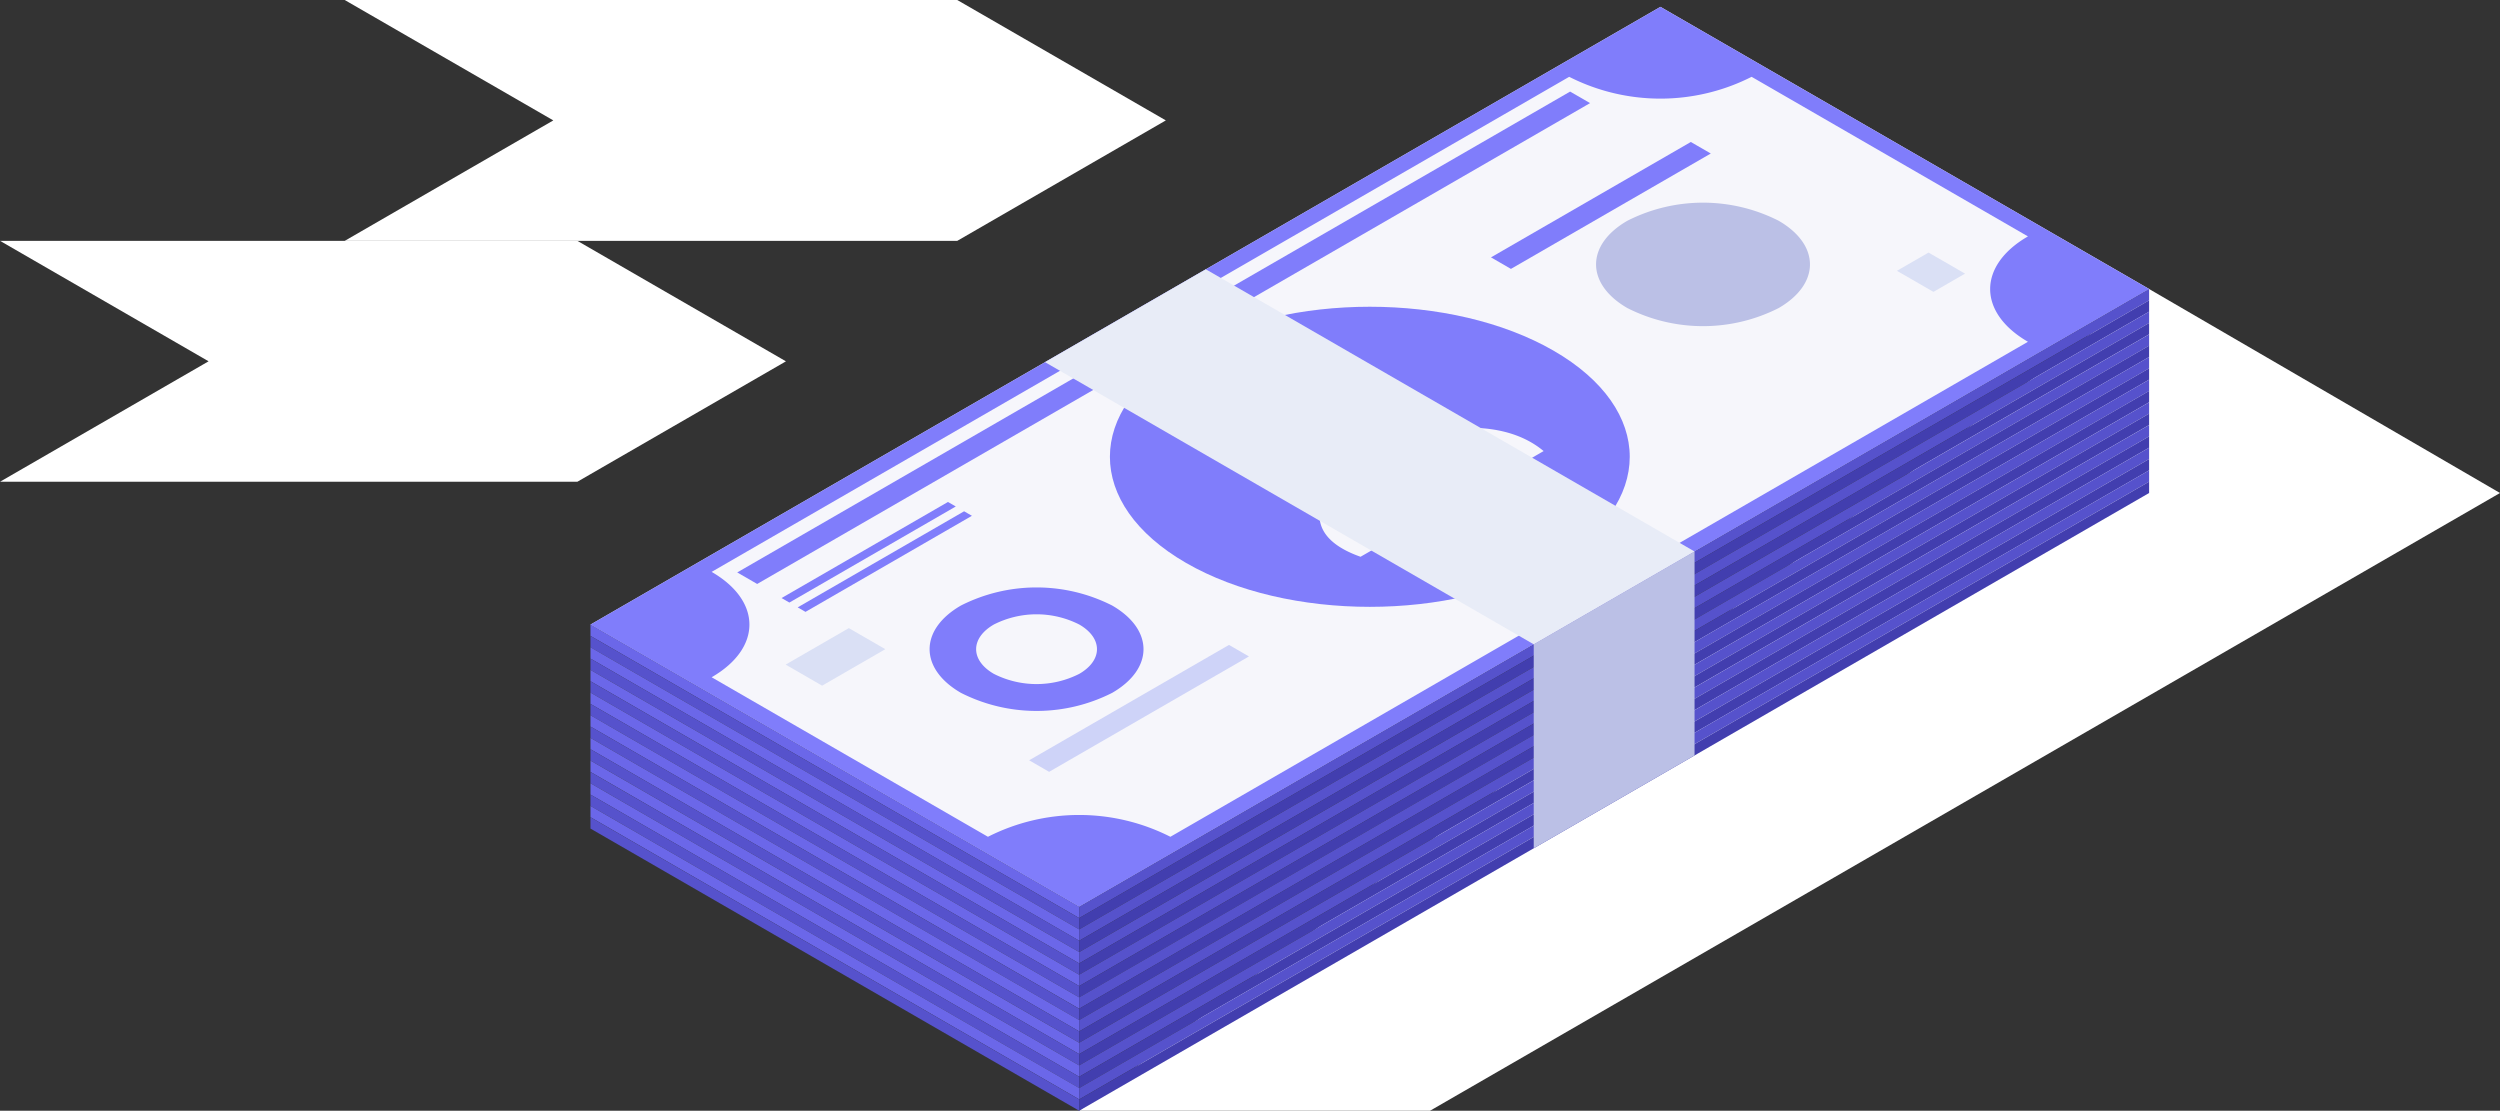 <svg xmlns="http://www.w3.org/2000/svg" xmlns:xlink="http://www.w3.org/1999/xlink" width="204.037" height="90.652" viewBox="0 0 204.037 90.652">
  <rect x="0" y="0" width="204.037" height="90.652" fill="#333333" stroke="none"/>
  <defs>
    <clipPath id="clip-path">
      <rect id="Rectangle_1341" data-name="Rectangle 1341" width="204.037" height="90.652" fill="none"/>
    </clipPath>
    <clipPath id="clip-path-3">
      <rect id="Rectangle_1334" data-name="Rectangle 1334" width="115.961" height="67.065" fill="none"/>
    </clipPath>
    <clipPath id="clip-path-4">
      <path id="Path_5140" data-name="Path 5140" d="M167.755,111.991h28.638l87.323-50.416L255.078,44.926Z" transform="translate(-167.755 -44.926)" fill="none"/>
    </clipPath>
    <linearGradient id="linear-gradient" x1="-0.76" y1="1" x2="-0.755" y2="1" gradientUnits="objectBoundingBox">
      <stop offset="0" stop-color="#d1d7f3"/>
      <stop offset="0.304" stop-color="#dadff5"/>
      <stop offset="0.806" stop-color="#f3f4fb"/>
      <stop offset="1" stop-color="#fff"/>
    </linearGradient>
    <clipPath id="clip-path-6">
      <rect id="Rectangle_1337" data-name="Rectangle 1337" width="67.019" height="19.658" fill="none"/>
    </clipPath>
    <clipPath id="clip-path-7">
      <path id="Path_5192" data-name="Path 5192" d="M103.576,0H53.584L70.609,9.827,53.584,19.658h49.992L120.6,9.827Z" transform="translate(-53.584)" fill="none"/>
    </clipPath>
    <linearGradient id="linear-gradient-2" x1="-0.42" y1="4.611" x2="-0.412" y2="4.611" gradientUnits="objectBoundingBox">
      <stop offset="0" stop-color="#c4c9e5"/>
      <stop offset="0.241" stop-color="#dcdfef"/>
      <stop offset="0.539" stop-color="#f5f6fa"/>
      <stop offset="0.719" stop-color="#fff"/>
      <stop offset="1" stop-color="#fff"/>
    </linearGradient>
    <clipPath id="clip-path-8">
      <rect id="Rectangle_1339" data-name="Rectangle 1339" width="64.145" height="19.659" fill="none"/>
    </clipPath>
    <clipPath id="clip-path-9">
      <path id="Path_5193" data-name="Path 5193" d="M47.121,37.438H0l17.023,9.831L0,57.1H47.121l17.023-9.828Z" transform="translate(0 -37.438)" fill="none"/>
    </clipPath>
    <linearGradient id="linear-gradient-3" x1="0" y1="3.611" x2="0.008" y2="3.611" xlink:href="#linear-gradient-2"/>
  </defs>
  <g id="Group_5555" data-name="Group 5555" clip-path="url(#clip-path)">
    <g id="Group_5542" data-name="Group 5542">
      <g id="Group_5541" data-name="Group 5541" clip-path="url(#clip-path)">
        <g id="Group_5540" data-name="Group 5540" transform="translate(88.076 23.587)" style="mix-blend-mode: multiply;isolation: isolate">
          <g id="Group_5539" data-name="Group 5539">
            <g id="Group_5538" data-name="Group 5538" clip-path="url(#clip-path-3)">
              <g id="Group_5537" data-name="Group 5537">
                <g id="Group_5536" data-name="Group 5536" clip-path="url(#clip-path-4)">
                  <rect id="Rectangle_1333" data-name="Rectangle 1333" width="115.961" height="67.065" transform="translate(0)" fill="url(#linear-gradient)"/>
                </g>
              </g>
            </g>
          </g>
        </g>
      </g>
    </g>
    <path id="Path_5141" data-name="Path 5141" d="M219,24.094,131.673,74.51,91.788,51.482,179.111,1.066Z" transform="translate(-43.597 -0.507)" fill="#f6f6fb"/>
    <g id="Group_5554" data-name="Group 5554">
      <g id="Group_5553" data-name="Group 5553" clip-path="url(#clip-path)">
        <path id="Path_5142" data-name="Path 5142" d="M91.788,51.482l39.885,23.028L219,24.094,179.111,1.066ZM171.666,6.775a16.456,16.456,0,0,0,14.889,0L209.107,19.8c-4.111,2.374-4.111,6.222,0,8.6L139.118,68.8a16.455,16.455,0,0,0-14.889,0L101.677,55.78c4.111-2.374,4.111-6.222,0-8.6Z" transform="translate(-43.597 -0.506)" fill="#807dfb"/>
        <path id="Path_5143" data-name="Path 5143" d="M178.745,68.59c-8.283-4.782-8.283-12.536,0-17.319s21.713-4.782,30,0,8.283,12.536,0,17.319-21.713,4.782-30,0" transform="translate(-81.948 -22.649)" fill="#807dfb"/>
        <path id="Path_5144" data-name="Path 5144" d="M206.774,64.862a2.427,2.427,0,0,0-1.31-2.567.286.286,0,0,0-.045-.03c-.08-.053-1.06-.626-1.146-.676a8.494,8.494,0,0,0-7.682-.076c-2.085,1.2-2.024,3.19.133,4.435l1.207.7.015-.009a8.629,8.629,0,0,0,4.446.754c-1.323.88-4.464,4.814,1.3,6.847l14.942-8.627c-3.894-3.253-10.353-1.509-11.859-.749" transform="translate(-92.651 -28.799)" fill="#f6f6fb"/>
        <path id="Path_5145" data-name="Path 5145" d="M147.063,92.793c-3.408,1.968-3.408,5.158,0,7.127a13.643,13.643,0,0,0,12.344,0c3.409-1.968,3.409-5.159,0-7.127a13.64,13.64,0,0,0-12.344,0m9.659,5.576a7.708,7.708,0,0,1-6.974,0c-1.925-1.112-1.925-2.914,0-4.026a7.706,7.706,0,0,1,6.974,0c1.926,1.112,1.926,2.914,0,4.026" transform="translate(-68.637 -43.373)" fill="#807dfb"/>
        <path id="Path_5146" data-name="Path 5146" d="M263.007,32.98a13.643,13.643,0,0,0-12.344,0c-3.408,1.968-3.408,5.159,0,7.127a13.643,13.643,0,0,0,12.344,0c3.409-1.968,3.409-5.159,0-7.127" transform="translate(-117.844 -14.964)" fill="#bbc0e6"/>
        <path id="Path_5147" data-name="Path 5147" d="M159.979,109.667l16.31-9.417,1.63.941-16.31,9.417Z" transform="translate(-75.986 -47.616)" fill="#ced3f8"/>
        <path id="Path_5148" data-name="Path 5148" d="M121.492,85.871l13.582-7.841.637.368-13.582,7.842Z" transform="translate(-57.705 -37.062)" fill="#807dfb"/>
        <path id="Path_5149" data-name="Path 5149" d="M124,87.32l13.582-7.841.637.368-13.582,7.841Z" transform="translate(-58.897 -37.75)" fill="#807dfb"/>
        <path id="Path_5150" data-name="Path 5150" d="M114.6,53.481l67.975-39.245,1.629.941L116.227,54.422Z" transform="translate(-54.431 -6.762)" fill="#807dfb"/>
        <path id="Path_5151" data-name="Path 5151" d="M231.771,31.488l16.31-9.417,1.629.941L233.4,32.429Z" transform="translate(-110.085 -10.483)" fill="#807dfb"/>
        <path id="Path_5152" data-name="Path 5152" d="M130.26,99.36l-5.158,2.978-2.978-1.719,5.158-2.978Z" transform="translate(-58.005 -46.377)" fill="#dae0f5"/>
        <path id="Path_5153" data-name="Path 5153" d="M300.433,40.979l-2.579,1.489-2.978-1.719,2.579-1.489Z" transform="translate(-140.058 -18.647)" fill="#dae0f5"/>
        <path id="Path_5154" data-name="Path 5154" d="M91.788,98.016l39.885,23.028v-.925L91.788,97.092Z" transform="translate(-43.597 -46.116)" fill="#6b67e9"/>
        <path id="Path_5155" data-name="Path 5155" d="M167.755,96.267l87.323-50.416v-.925L167.755,95.342Z" transform="translate(-79.679 -21.339)" fill="#5652cc"/>
        <path id="Path_5156" data-name="Path 5156" d="M91.788,99.778l39.885,23.028v-.925L91.788,98.853Z" transform="translate(-43.597 -46.952)" fill="#5652cc"/>
        <path id="Path_5157" data-name="Path 5157" d="M167.755,98.028l87.323-50.416v-.925L167.755,97.1Z" transform="translate(-79.679 -22.176)" fill="#423eaf"/>
        <path id="Path_5158" data-name="Path 5158" d="M91.788,101.539l39.885,23.028v-.925L91.788,100.614Z" transform="translate(-43.597 -47.789)" fill="#6b67e9"/>
        <path id="Path_5159" data-name="Path 5159" d="M167.755,99.79l87.323-50.416v-.925L167.755,98.865Z" transform="translate(-79.679 -23.012)" fill="#5652cc"/>
        <path id="Path_5160" data-name="Path 5160" d="M91.788,103.3l39.885,23.028V125.4L91.788,102.376Z" transform="translate(-43.597 -48.626)" fill="#5652cc"/>
        <path id="Path_5161" data-name="Path 5161" d="M167.755,101.551l87.323-50.416v-.925l-87.323,50.416Z" transform="translate(-79.679 -23.849)" fill="#423eaf"/>
        <path id="Path_5162" data-name="Path 5162" d="M91.788,105.061l39.885,23.028v-.925L91.788,104.137Z" transform="translate(-43.597 -49.462)" fill="#6b67e9"/>
        <path id="Path_5163" data-name="Path 5163" d="M167.755,103.312,255.078,52.9v-.925l-87.323,50.416Z" transform="translate(-79.679 -24.685)" fill="#5652cc"/>
        <path id="Path_5164" data-name="Path 5164" d="M91.788,106.823l39.885,23.028v-.925L91.788,105.9Z" transform="translate(-43.597 -50.299)" fill="#5652cc"/>
        <path id="Path_5165" data-name="Path 5165" d="M167.755,105.074l87.323-50.416v-.925l-87.323,50.416Z" transform="translate(-79.679 -25.522)" fill="#423eaf"/>
        <path id="Path_5166" data-name="Path 5166" d="M91.788,108.584l39.885,23.028v-.925L91.788,107.659Z" transform="translate(-43.597 -51.135)" fill="#6b67e9"/>
        <path id="Path_5167" data-name="Path 5167" d="M167.755,106.835l87.323-50.416v-.925L167.755,105.91Z" transform="translate(-79.679 -26.358)" fill="#5652cc"/>
        <path id="Path_5168" data-name="Path 5168" d="M91.788,110.346l39.885,23.028v-.925L91.788,109.421Z" transform="translate(-43.597 -51.972)" fill="#5652cc"/>
        <path id="Path_5169" data-name="Path 5169" d="M167.755,108.6,255.078,58.18v-.925l-87.323,50.416Z" transform="translate(-79.679 -27.195)" fill="#423eaf"/>
        <path id="Path_5170" data-name="Path 5170" d="M91.788,112.107l39.885,23.028v-.925L91.788,111.182Z" transform="translate(-43.597 -52.809)" fill="#6b67e9"/>
        <path id="Path_5171" data-name="Path 5171" d="M167.755,110.358l87.323-50.416v-.925l-87.323,50.415Z" transform="translate(-79.679 -28.032)" fill="#5652cc"/>
        <path id="Path_5172" data-name="Path 5172" d="M91.788,113.868,131.673,136.9v-.925L91.788,112.943Z" transform="translate(-43.597 -53.645)" fill="#5652cc"/>
        <path id="Path_5173" data-name="Path 5173" d="M167.755,112.119,255.078,61.7v-.925l-87.323,50.416Z" transform="translate(-79.679 -28.868)" fill="#423eaf"/>
        <path id="Path_5174" data-name="Path 5174" d="M91.788,115.63l39.885,23.028v-.925L91.788,114.705Z" transform="translate(-43.597 -54.482)" fill="#6b67e9"/>
        <path id="Path_5175" data-name="Path 5175" d="M167.755,113.88l87.323-50.416V62.54l-87.323,50.416Z" transform="translate(-79.679 -29.705)" fill="#5652cc"/>
        <path id="Path_5176" data-name="Path 5176" d="M91.788,117.391l39.885,23.028v-.925L91.788,116.466Z" transform="translate(-43.597 -55.318)" fill="#5652cc"/>
        <path id="Path_5177" data-name="Path 5177" d="M167.755,115.642l87.323-50.416V64.3l-87.323,50.416Z" transform="translate(-79.679 -30.541)" fill="#423eaf"/>
        <path id="Path_5178" data-name="Path 5178" d="M91.788,119.159l39.885,23.028v-.925L91.788,118.234Z" transform="translate(-43.597 -56.158)" fill="#6b67e9"/>
        <path id="Path_5179" data-name="Path 5179" d="M167.755,117.41l87.323-50.416v-.925l-87.323,50.416Z" transform="translate(-79.679 -31.381)" fill="#5652cc"/>
        <path id="Path_5180" data-name="Path 5180" d="M91.788,120.92l39.885,23.028v-.925L91.788,120Z" transform="translate(-43.597 -56.995)" fill="#5652cc"/>
        <path id="Path_5181" data-name="Path 5181" d="M167.755,119.171l87.323-50.416v-.925l-87.323,50.416Z" transform="translate(-79.679 -32.218)" fill="#423eaf"/>
        <path id="Path_5182" data-name="Path 5182" d="M91.788,122.681l39.885,23.028v-.925L91.788,121.757Z" transform="translate(-43.597 -57.831)" fill="#6b67e9"/>
        <path id="Path_5183" data-name="Path 5183" d="M167.755,120.932l87.323-50.416v-.925l-87.323,50.416Z" transform="translate(-79.679 -33.054)" fill="#5652cc"/>
        <path id="Path_5184" data-name="Path 5184" d="M91.788,124.443l39.885,23.028v-.925L91.788,123.518Z" transform="translate(-43.597 -58.668)" fill="#5652cc"/>
        <path id="Path_5185" data-name="Path 5185" d="M167.755,122.694l87.323-50.415v-.925l-87.323,50.416Z" transform="translate(-79.679 -33.891)" fill="#423eaf"/>
        <path id="Path_5186" data-name="Path 5186" d="M91.788,126.2l39.885,23.028v-.925L91.788,125.28Z" transform="translate(-43.597 -59.504)" fill="#6b67e9"/>
        <path id="Path_5187" data-name="Path 5187" d="M167.755,124.455l87.323-50.416v-.925L167.755,123.53Z" transform="translate(-79.679 -34.728)" fill="#5652cc"/>
        <path id="Path_5188" data-name="Path 5188" d="M91.788,127.965l39.885,23.028v-.925L91.788,127.041Z" transform="translate(-43.597 -60.341)" fill="#5652cc"/>
        <path id="Path_5189" data-name="Path 5189" d="M167.755,126.216,255.078,75.8v-.925l-87.323,50.416Z" transform="translate(-79.679 -35.564)" fill="#423eaf"/>
        <path id="Path_5190" data-name="Path 5190" d="M251.54,102.372l-13.125,7.578V93.3l13.125-7.578Z" transform="translate(-113.24 -40.716)" fill="#bbc0e6"/>
        <path id="Path_5191" data-name="Path 5191" d="M175.57,41.862l-13.125,7.578,39.886,23.029,13.125-7.578Z" transform="translate(-77.157 -19.883)" fill="#e8ecf7"/>
        <g id="Group_5547" data-name="Group 5547" transform="translate(28.133)" style="mix-blend-mode: multiply;isolation: isolate">
          <g id="Group_5546" data-name="Group 5546">
            <g id="Group_5545" data-name="Group 5545" clip-path="url(#clip-path-6)">
              <g id="Group_5544" data-name="Group 5544" transform="translate(0)">
                <g id="Group_5543" data-name="Group 5543" clip-path="url(#clip-path-7)">
                  <rect id="Rectangle_1336" data-name="Rectangle 1336" width="67.019" height="19.658" transform="translate(0)" fill="url(#linear-gradient-2)"/>
                </g>
              </g>
            </g>
          </g>
        </g>
        <g id="Group_5552" data-name="Group 5552" transform="translate(0 19.656)" style="mix-blend-mode: multiply;isolation: isolate">
          <g id="Group_5551" data-name="Group 5551">
            <g id="Group_5550" data-name="Group 5550" clip-path="url(#clip-path-8)">
              <g id="Group_5549" data-name="Group 5549">
                <g id="Group_5548" data-name="Group 5548" clip-path="url(#clip-path-9)">
                  <rect id="Rectangle_1338" data-name="Rectangle 1338" width="64.145" height="19.659" fill="url(#linear-gradient-3)"/>
                </g>
              </g>
            </g>
          </g>
        </g>
      </g>
    </g>
  </g>
</svg>
